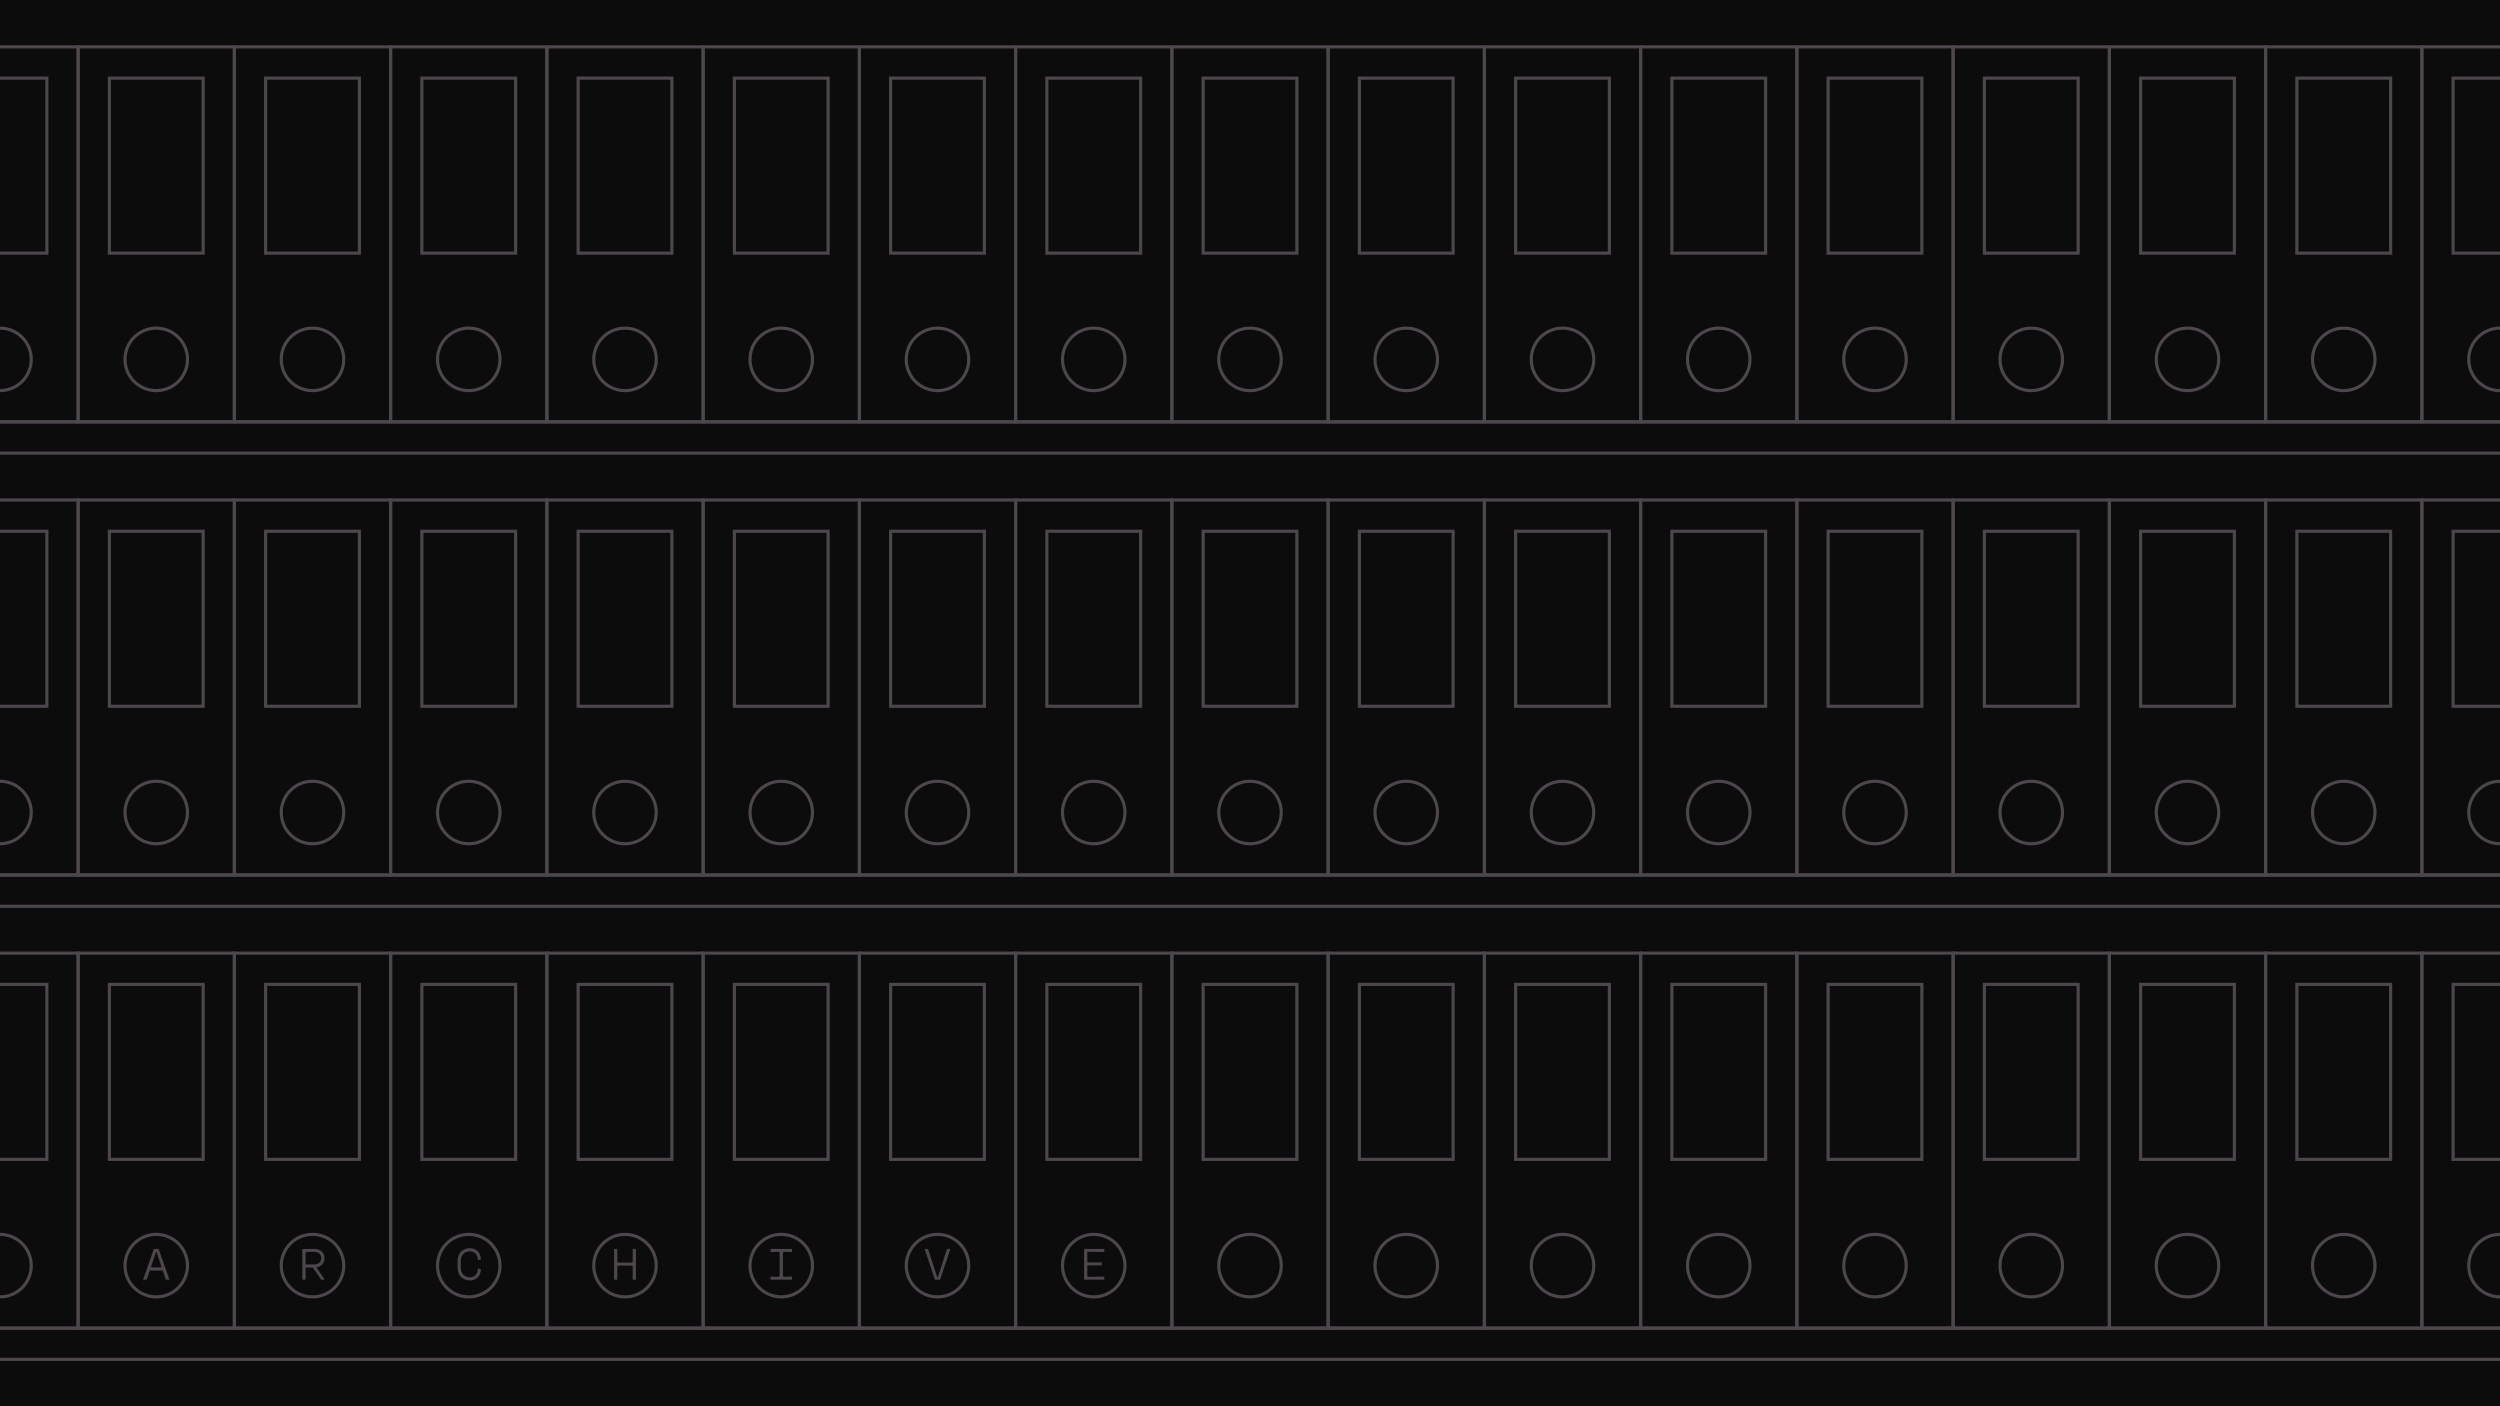 <svg width="1600" height="900" viewBox="0 0 1600 900" fill="none" xmlns="http://www.w3.org/2000/svg">
<g clip-path="url(#clip0)">
<rect width="1600" height="900" fill="#0D0C0D"/>
<path fill-rule="evenodd" clip-rule="evenodd" d="M-51 29H51V271H-51V29ZM-49 31V269H49V31H-49Z" fill="#4D474D"/>
<path fill-rule="evenodd" clip-rule="evenodd" d="M0 211C-10.493 211 -19 219.507 -19 230C-19 240.493 -10.493 249 0 249C10.493 249 19 240.493 19 230C19 219.507 10.493 211 0 211ZM-21 230C-21 218.402 -11.598 209 0 209C11.598 209 21 218.402 21 230C21 241.598 11.598 251 0 251C-11.598 251 -21 241.598 -21 230Z" fill="#4D474D"/>
<path fill-rule="evenodd" clip-rule="evenodd" d="M-31 49H31V163H-31V49ZM-29 51V161H29V51H-29Z" fill="#4D474D"/>
<path fill-rule="evenodd" clip-rule="evenodd" d="M49 29H151V271H49V29ZM51 31V269H149V31H51Z" fill="#4D474D"/>
<path fill-rule="evenodd" clip-rule="evenodd" d="M100 211C89.507 211 81 219.507 81 230C81 240.493 89.507 249 100 249C110.493 249 119 240.493 119 230C119 219.507 110.493 211 100 211ZM79 230C79 218.402 88.402 209 100 209C111.598 209 121 218.402 121 230C121 241.598 111.598 251 100 251C88.402 251 79 241.598 79 230Z" fill="#4D474D"/>
<path fill-rule="evenodd" clip-rule="evenodd" d="M69 49H131V163H69V49ZM71 51V161H129V51H71Z" fill="#4D474D"/>
<path fill-rule="evenodd" clip-rule="evenodd" d="M149 29H251V271H149V29ZM151 31V269H249V31H151Z" fill="#4D474D"/>
<path fill-rule="evenodd" clip-rule="evenodd" d="M200 211C189.507 211 181 219.507 181 230C181 240.493 189.507 249 200 249C210.493 249 219 240.493 219 230C219 219.507 210.493 211 200 211ZM179 230C179 218.402 188.402 209 200 209C211.598 209 221 218.402 221 230C221 241.598 211.598 251 200 251C188.402 251 179 241.598 179 230Z" fill="#4D474D"/>
<path fill-rule="evenodd" clip-rule="evenodd" d="M169 49H231V163H169V49ZM171 51V161H229V51H171Z" fill="#4D474D"/>
<path fill-rule="evenodd" clip-rule="evenodd" d="M249 29H351V271H249V29ZM251 31V269H349V31H251Z" fill="#4D474D"/>
<path fill-rule="evenodd" clip-rule="evenodd" d="M300 211C289.507 211 281 219.507 281 230C281 240.493 289.507 249 300 249C310.493 249 319 240.493 319 230C319 219.507 310.493 211 300 211ZM279 230C279 218.402 288.402 209 300 209C311.598 209 321 218.402 321 230C321 241.598 311.598 251 300 251C288.402 251 279 241.598 279 230Z" fill="#4D474D"/>
<path fill-rule="evenodd" clip-rule="evenodd" d="M269 49H331V163H269V49ZM271 51V161H329V51H271Z" fill="#4D474D"/>
<path fill-rule="evenodd" clip-rule="evenodd" d="M349 29H451V271H349V29ZM351 31V269H449V31H351Z" fill="#4D474D"/>
<path fill-rule="evenodd" clip-rule="evenodd" d="M400 211C389.507 211 381 219.507 381 230C381 240.493 389.507 249 400 249C410.493 249 419 240.493 419 230C419 219.507 410.493 211 400 211ZM379 230C379 218.402 388.402 209 400 209C411.598 209 421 218.402 421 230C421 241.598 411.598 251 400 251C388.402 251 379 241.598 379 230Z" fill="#4D474D"/>
<path fill-rule="evenodd" clip-rule="evenodd" d="M369 49H431V163H369V49ZM371 51V161H429V51H371Z" fill="#4D474D"/>
<path fill-rule="evenodd" clip-rule="evenodd" d="M449 29H551V271H449V29ZM451 31V269H549V31H451Z" fill="#4D474D"/>
<path fill-rule="evenodd" clip-rule="evenodd" d="M500 211C489.507 211 481 219.507 481 230C481 240.493 489.507 249 500 249C510.493 249 519 240.493 519 230C519 219.507 510.493 211 500 211ZM479 230C479 218.402 488.402 209 500 209C511.598 209 521 218.402 521 230C521 241.598 511.598 251 500 251C488.402 251 479 241.598 479 230Z" fill="#4D474D"/>
<path fill-rule="evenodd" clip-rule="evenodd" d="M469 49H531V163H469V49ZM471 51V161H529V51H471Z" fill="#4D474D"/>
<path fill-rule="evenodd" clip-rule="evenodd" d="M549 29H651V271H549V29ZM551 31V269H649V31H551Z" fill="#4D474D"/>
<path fill-rule="evenodd" clip-rule="evenodd" d="M600 211C589.507 211 581 219.507 581 230C581 240.493 589.507 249 600 249C610.493 249 619 240.493 619 230C619 219.507 610.493 211 600 211ZM579 230C579 218.402 588.402 209 600 209C611.598 209 621 218.402 621 230C621 241.598 611.598 251 600 251C588.402 251 579 241.598 579 230Z" fill="#4D474D"/>
<path fill-rule="evenodd" clip-rule="evenodd" d="M569 49H631V163H569V49ZM571 51V161H629V51H571Z" fill="#4D474D"/>
<path fill-rule="evenodd" clip-rule="evenodd" d="M649 29H751V271H649V29ZM651 31V269H749V31H651Z" fill="#4D474D"/>
<path fill-rule="evenodd" clip-rule="evenodd" d="M700 211C689.507 211 681 219.507 681 230C681 240.493 689.507 249 700 249C710.493 249 719 240.493 719 230C719 219.507 710.493 211 700 211ZM679 230C679 218.402 688.402 209 700 209C711.598 209 721 218.402 721 230C721 241.598 711.598 251 700 251C688.402 251 679 241.598 679 230Z" fill="#4D474D"/>
<path fill-rule="evenodd" clip-rule="evenodd" d="M669 49H731V163H669V49ZM671 51V161H729V51H671Z" fill="#4D474D"/>
<path fill-rule="evenodd" clip-rule="evenodd" d="M749 29H851V271H749V29ZM751 31V269H849V31H751Z" fill="#4D474D"/>
<path fill-rule="evenodd" clip-rule="evenodd" d="M800 211C789.507 211 781 219.507 781 230C781 240.493 789.507 249 800 249C810.493 249 819 240.493 819 230C819 219.507 810.493 211 800 211ZM779 230C779 218.402 788.402 209 800 209C811.598 209 821 218.402 821 230C821 241.598 811.598 251 800 251C788.402 251 779 241.598 779 230Z" fill="#4D474D"/>
<path fill-rule="evenodd" clip-rule="evenodd" d="M769 49H831V163H769V49ZM771 51V161H829V51H771Z" fill="#4D474D"/>
<path fill-rule="evenodd" clip-rule="evenodd" d="M849 29H951V271H849V29ZM851 31V269H949V31H851Z" fill="#4D474D"/>
<path fill-rule="evenodd" clip-rule="evenodd" d="M900 211C889.507 211 881 219.507 881 230C881 240.493 889.507 249 900 249C910.493 249 919 240.493 919 230C919 219.507 910.493 211 900 211ZM879 230C879 218.402 888.402 209 900 209C911.598 209 921 218.402 921 230C921 241.598 911.598 251 900 251C888.402 251 879 241.598 879 230Z" fill="#4D474D"/>
<path fill-rule="evenodd" clip-rule="evenodd" d="M869 49H931V163H869V49ZM871 51V161H929V51H871Z" fill="#4D474D"/>
<path fill-rule="evenodd" clip-rule="evenodd" d="M949 29H1051V271H949V29ZM951 31V269H1049V31H951Z" fill="#4D474D"/>
<path fill-rule="evenodd" clip-rule="evenodd" d="M1000 211C989.507 211 981 219.507 981 230C981 240.493 989.507 249 1000 249C1010.49 249 1019 240.493 1019 230C1019 219.507 1010.49 211 1000 211ZM979 230C979 218.402 988.402 209 1000 209C1011.6 209 1021 218.402 1021 230C1021 241.598 1011.6 251 1000 251C988.402 251 979 241.598 979 230Z" fill="#4D474D"/>
<path fill-rule="evenodd" clip-rule="evenodd" d="M969 49H1031V163H969V49ZM971 51V161H1029V51H971Z" fill="#4D474D"/>
<path fill-rule="evenodd" clip-rule="evenodd" d="M1049 29H1151V271H1049V29ZM1051 31V269H1149V31H1051Z" fill="#4D474D"/>
<path fill-rule="evenodd" clip-rule="evenodd" d="M1100 211C1089.51 211 1081 219.507 1081 230C1081 240.493 1089.51 249 1100 249C1110.49 249 1119 240.493 1119 230C1119 219.507 1110.49 211 1100 211ZM1079 230C1079 218.402 1088.4 209 1100 209C1111.6 209 1121 218.402 1121 230C1121 241.598 1111.6 251 1100 251C1088.4 251 1079 241.598 1079 230Z" fill="#4D474D"/>
<path fill-rule="evenodd" clip-rule="evenodd" d="M1069 49H1131V163H1069V49ZM1071 51V161H1129V51H1071Z" fill="#4D474D"/>
<path fill-rule="evenodd" clip-rule="evenodd" d="M1149 29H1251V271H1149V29ZM1151 31V269H1249V31H1151Z" fill="#4D474D"/>
<path fill-rule="evenodd" clip-rule="evenodd" d="M1200 211C1189.51 211 1181 219.507 1181 230C1181 240.493 1189.51 249 1200 249C1210.49 249 1219 240.493 1219 230C1219 219.507 1210.49 211 1200 211ZM1179 230C1179 218.402 1188.4 209 1200 209C1211.6 209 1221 218.402 1221 230C1221 241.598 1211.6 251 1200 251C1188.4 251 1179 241.598 1179 230Z" fill="#4D474D"/>
<path fill-rule="evenodd" clip-rule="evenodd" d="M1169 49H1231V163H1169V49ZM1171 51V161H1229V51H1171Z" fill="#4D474D"/>
<path fill-rule="evenodd" clip-rule="evenodd" d="M1249 29H1351V271H1249V29ZM1251 31V269H1349V31H1251Z" fill="#4D474D"/>
<path fill-rule="evenodd" clip-rule="evenodd" d="M1300 211C1289.51 211 1281 219.507 1281 230C1281 240.493 1289.51 249 1300 249C1310.49 249 1319 240.493 1319 230C1319 219.507 1310.49 211 1300 211ZM1279 230C1279 218.402 1288.4 209 1300 209C1311.6 209 1321 218.402 1321 230C1321 241.598 1311.6 251 1300 251C1288.4 251 1279 241.598 1279 230Z" fill="#4D474D"/>
<path fill-rule="evenodd" clip-rule="evenodd" d="M1269 49H1331V163H1269V49ZM1271 51V161H1329V51H1271Z" fill="#4D474D"/>
<path fill-rule="evenodd" clip-rule="evenodd" d="M1349 29H1451V271H1349V29ZM1351 31V269H1449V31H1351Z" fill="#4D474D"/>
<path fill-rule="evenodd" clip-rule="evenodd" d="M1400 211C1389.51 211 1381 219.507 1381 230C1381 240.493 1389.51 249 1400 249C1410.49 249 1419 240.493 1419 230C1419 219.507 1410.49 211 1400 211ZM1379 230C1379 218.402 1388.4 209 1400 209C1411.6 209 1421 218.402 1421 230C1421 241.598 1411.6 251 1400 251C1388.4 251 1379 241.598 1379 230Z" fill="#4D474D"/>
<path fill-rule="evenodd" clip-rule="evenodd" d="M1369 49H1431V163H1369V49ZM1371 51V161H1429V51H1371Z" fill="#4D474D"/>
<path fill-rule="evenodd" clip-rule="evenodd" d="M1449 29H1551V271H1449V29ZM1451 31V269H1549V31H1451Z" fill="#4D474D"/>
<path fill-rule="evenodd" clip-rule="evenodd" d="M1500 211C1489.51 211 1481 219.507 1481 230C1481 240.493 1489.51 249 1500 249C1510.49 249 1519 240.493 1519 230C1519 219.507 1510.49 211 1500 211ZM1479 230C1479 218.402 1488.4 209 1500 209C1511.6 209 1521 218.402 1521 230C1521 241.598 1511.6 251 1500 251C1488.4 251 1479 241.598 1479 230Z" fill="#4D474D"/>
<path fill-rule="evenodd" clip-rule="evenodd" d="M1469 49H1531V163H1469V49ZM1471 51V161H1529V51H1471Z" fill="#4D474D"/>
<path fill-rule="evenodd" clip-rule="evenodd" d="M1549 29H1651V271H1549V29ZM1551 31V269H1649V31H1551Z" fill="#4D474D"/>
<path fill-rule="evenodd" clip-rule="evenodd" d="M1600 211C1589.51 211 1581 219.507 1581 230C1581 240.493 1589.51 249 1600 249C1610.49 249 1619 240.493 1619 230C1619 219.507 1610.49 211 1600 211ZM1579 230C1579 218.402 1588.4 209 1600 209C1611.6 209 1621 218.402 1621 230C1621 241.598 1611.6 251 1600 251C1588.4 251 1579 241.598 1579 230Z" fill="#4D474D"/>
<path fill-rule="evenodd" clip-rule="evenodd" d="M1569 49H1631V163H1569V49ZM1571 51V161H1629V51H1571Z" fill="#4D474D"/>
<path fill-rule="evenodd" clip-rule="evenodd" d="M-73 269H1673V291H-73V269ZM-71 271V289H1671V271H-71Z" fill="#4D474D"/>
<path fill-rule="evenodd" clip-rule="evenodd" d="M-51 609H51V851H-51V609ZM-49 611V849H49V611H-49Z" fill="#4D474D"/>
<path fill-rule="evenodd" clip-rule="evenodd" d="M0 791C-10.493 791 -19 799.507 -19 810C-19 820.493 -10.493 829 0 829C10.493 829 19 820.493 19 810C19 799.507 10.493 791 0 791ZM-21 810C-21 798.402 -11.598 789 0 789C11.598 789 21 798.402 21 810C21 821.598 11.598 831 0 831C-11.598 831 -21 821.598 -21 810Z" fill="#4D474D"/>
<path fill-rule="evenodd" clip-rule="evenodd" d="M-31 629H31V743H-31V629ZM-29 631V741H29V631H-29Z" fill="#4D474D"/>
<path fill-rule="evenodd" clip-rule="evenodd" d="M49 609H151V851H49V609ZM51 611V849H149V611H51Z" fill="#4D474D"/>
<path fill-rule="evenodd" clip-rule="evenodd" d="M100 791C89.507 791 81 799.507 81 810C81 820.493 89.507 829 100 829C110.493 829 119 820.493 119 810C119 799.507 110.493 791 100 791ZM79 810C79 798.402 88.402 789 100 789C111.598 789 121 798.402 121 810C121 821.598 111.598 831 100 831C88.402 831 79 821.598 79 810Z" fill="#4D474D"/>
<path fill-rule="evenodd" clip-rule="evenodd" d="M69 629H131V743H69V629ZM71 631V741H129V631H71Z" fill="#4D474D"/>
<path fill-rule="evenodd" clip-rule="evenodd" d="M149 609H251V851H149V609ZM151 611V849H249V611H151Z" fill="#4D474D"/>
<path fill-rule="evenodd" clip-rule="evenodd" d="M200 791C189.507 791 181 799.507 181 810C181 820.493 189.507 829 200 829C210.493 829 219 820.493 219 810C219 799.507 210.493 791 200 791ZM179 810C179 798.402 188.402 789 200 789C211.598 789 221 798.402 221 810C221 821.598 211.598 831 200 831C188.402 831 179 821.598 179 810Z" fill="#4D474D"/>
<path fill-rule="evenodd" clip-rule="evenodd" d="M169 629H231V743H169V629ZM171 631V741H229V631H171Z" fill="#4D474D"/>
<path fill-rule="evenodd" clip-rule="evenodd" d="M249 609H351V851H249V609ZM251 611V849H349V611H251Z" fill="#4D474D"/>
<path fill-rule="evenodd" clip-rule="evenodd" d="M300 791C289.507 791 281 799.507 281 810C281 820.493 289.507 829 300 829C310.493 829 319 820.493 319 810C319 799.507 310.493 791 300 791ZM279 810C279 798.402 288.402 789 300 789C311.598 789 321 798.402 321 810C321 821.598 311.598 831 300 831C288.402 831 279 821.598 279 810Z" fill="#4D474D"/>
<path fill-rule="evenodd" clip-rule="evenodd" d="M269 629H331V743H269V629ZM271 631V741H329V631H271Z" fill="#4D474D"/>
<path fill-rule="evenodd" clip-rule="evenodd" d="M349 609H451V851H349V609ZM351 611V849H449V611H351Z" fill="#4D474D"/>
<path fill-rule="evenodd" clip-rule="evenodd" d="M400 791C389.507 791 381 799.507 381 810C381 820.493 389.507 829 400 829C410.493 829 419 820.493 419 810C419 799.507 410.493 791 400 791ZM379 810C379 798.402 388.402 789 400 789C411.598 789 421 798.402 421 810C421 821.598 411.598 831 400 831C388.402 831 379 821.598 379 810Z" fill="#4D474D"/>
<path fill-rule="evenodd" clip-rule="evenodd" d="M369 629H431V743H369V629ZM371 631V741H429V631H371Z" fill="#4D474D"/>
<path fill-rule="evenodd" clip-rule="evenodd" d="M449 609H551V851H449V609ZM451 611V849H549V611H451Z" fill="#4D474D"/>
<path fill-rule="evenodd" clip-rule="evenodd" d="M500 791C489.507 791 481 799.507 481 810C481 820.493 489.507 829 500 829C510.493 829 519 820.493 519 810C519 799.507 510.493 791 500 791ZM479 810C479 798.402 488.402 789 500 789C511.598 789 521 798.402 521 810C521 821.598 511.598 831 500 831C488.402 831 479 821.598 479 810Z" fill="#4D474D"/>
<path fill-rule="evenodd" clip-rule="evenodd" d="M469 629H531V743H469V629ZM471 631V741H529V631H471Z" fill="#4D474D"/>
<path fill-rule="evenodd" clip-rule="evenodd" d="M549 609H651V851H549V609ZM551 611V849H649V611H551Z" fill="#4D474D"/>
<path fill-rule="evenodd" clip-rule="evenodd" d="M600 791C589.507 791 581 799.507 581 810C581 820.493 589.507 829 600 829C610.493 829 619 820.493 619 810C619 799.507 610.493 791 600 791ZM579 810C579 798.402 588.402 789 600 789C611.598 789 621 798.402 621 810C621 821.598 611.598 831 600 831C588.402 831 579 821.598 579 810Z" fill="#4D474D"/>
<path fill-rule="evenodd" clip-rule="evenodd" d="M569 629H631V743H569V629ZM571 631V741H629V631H571Z" fill="#4D474D"/>
<path fill-rule="evenodd" clip-rule="evenodd" d="M649 609H751V851H649V609ZM651 611V849H749V611H651Z" fill="#4D474D"/>
<path fill-rule="evenodd" clip-rule="evenodd" d="M700 791C689.507 791 681 799.507 681 810C681 820.493 689.507 829 700 829C710.493 829 719 820.493 719 810C719 799.507 710.493 791 700 791ZM679 810C679 798.402 688.402 789 700 789C711.598 789 721 798.402 721 810C721 821.598 711.598 831 700 831C688.402 831 679 821.598 679 810Z" fill="#4D474D"/>
<path fill-rule="evenodd" clip-rule="evenodd" d="M669 629H731V743H669V629ZM671 631V741H729V631H671Z" fill="#4D474D"/>
<path fill-rule="evenodd" clip-rule="evenodd" d="M749 609H851V851H749V609ZM751 611V849H849V611H751Z" fill="#4D474D"/>
<path fill-rule="evenodd" clip-rule="evenodd" d="M800 791C789.507 791 781 799.507 781 810C781 820.493 789.507 829 800 829C810.493 829 819 820.493 819 810C819 799.507 810.493 791 800 791ZM779 810C779 798.402 788.402 789 800 789C811.598 789 821 798.402 821 810C821 821.598 811.598 831 800 831C788.402 831 779 821.598 779 810Z" fill="#4D474D"/>
<path fill-rule="evenodd" clip-rule="evenodd" d="M769 629H831V743H769V629ZM771 631V741H829V631H771Z" fill="#4D474D"/>
<path fill-rule="evenodd" clip-rule="evenodd" d="M849 609H951V851H849V609ZM851 611V849H949V611H851Z" fill="#4D474D"/>
<path fill-rule="evenodd" clip-rule="evenodd" d="M900 791C889.507 791 881 799.507 881 810C881 820.493 889.507 829 900 829C910.493 829 919 820.493 919 810C919 799.507 910.493 791 900 791ZM879 810C879 798.402 888.402 789 900 789C911.598 789 921 798.402 921 810C921 821.598 911.598 831 900 831C888.402 831 879 821.598 879 810Z" fill="#4D474D"/>
<path fill-rule="evenodd" clip-rule="evenodd" d="M869 629H931V743H869V629ZM871 631V741H929V631H871Z" fill="#4D474D"/>
<path fill-rule="evenodd" clip-rule="evenodd" d="M949 609H1051V851H949V609ZM951 611V849H1049V611H951Z" fill="#4D474D"/>
<path fill-rule="evenodd" clip-rule="evenodd" d="M1000 791C989.507 791 981 799.507 981 810C981 820.493 989.507 829 1000 829C1010.49 829 1019 820.493 1019 810C1019 799.507 1010.49 791 1000 791ZM979 810C979 798.402 988.402 789 1000 789C1011.6 789 1021 798.402 1021 810C1021 821.598 1011.6 831 1000 831C988.402 831 979 821.598 979 810Z" fill="#4D474D"/>
<path fill-rule="evenodd" clip-rule="evenodd" d="M969 629H1031V743H969V629ZM971 631V741H1029V631H971Z" fill="#4D474D"/>
<path fill-rule="evenodd" clip-rule="evenodd" d="M1049 609H1151V851H1049V609ZM1051 611V849H1149V611H1051Z" fill="#4D474D"/>
<path fill-rule="evenodd" clip-rule="evenodd" d="M1100 791C1089.51 791 1081 799.507 1081 810C1081 820.493 1089.51 829 1100 829C1110.49 829 1119 820.493 1119 810C1119 799.507 1110.49 791 1100 791ZM1079 810C1079 798.402 1088.4 789 1100 789C1111.6 789 1121 798.402 1121 810C1121 821.598 1111.6 831 1100 831C1088.4 831 1079 821.598 1079 810Z" fill="#4D474D"/>
<path fill-rule="evenodd" clip-rule="evenodd" d="M1069 629H1131V743H1069V629ZM1071 631V741H1129V631H1071Z" fill="#4D474D"/>
<path fill-rule="evenodd" clip-rule="evenodd" d="M1149 609H1251V851H1149V609ZM1151 611V849H1249V611H1151Z" fill="#4D474D"/>
<path fill-rule="evenodd" clip-rule="evenodd" d="M1200 791C1189.51 791 1181 799.507 1181 810C1181 820.493 1189.51 829 1200 829C1210.49 829 1219 820.493 1219 810C1219 799.507 1210.49 791 1200 791ZM1179 810C1179 798.402 1188.4 789 1200 789C1211.6 789 1221 798.402 1221 810C1221 821.598 1211.6 831 1200 831C1188.4 831 1179 821.598 1179 810Z" fill="#4D474D"/>
<path fill-rule="evenodd" clip-rule="evenodd" d="M1169 629H1231V743H1169V629ZM1171 631V741H1229V631H1171Z" fill="#4D474D"/>
<path fill-rule="evenodd" clip-rule="evenodd" d="M1249 609H1351V851H1249V609ZM1251 611V849H1349V611H1251Z" fill="#4D474D"/>
<path fill-rule="evenodd" clip-rule="evenodd" d="M1300 791C1289.51 791 1281 799.507 1281 810C1281 820.493 1289.51 829 1300 829C1310.49 829 1319 820.493 1319 810C1319 799.507 1310.49 791 1300 791ZM1279 810C1279 798.402 1288.4 789 1300 789C1311.6 789 1321 798.402 1321 810C1321 821.598 1311.6 831 1300 831C1288.4 831 1279 821.598 1279 810Z" fill="#4D474D"/>
<path fill-rule="evenodd" clip-rule="evenodd" d="M1269 629H1331V743H1269V629ZM1271 631V741H1329V631H1271Z" fill="#4D474D"/>
<path fill-rule="evenodd" clip-rule="evenodd" d="M1349 609H1451V851H1349V609ZM1351 611V849H1449V611H1351Z" fill="#4D474D"/>
<path fill-rule="evenodd" clip-rule="evenodd" d="M1400 791C1389.51 791 1381 799.507 1381 810C1381 820.493 1389.51 829 1400 829C1410.49 829 1419 820.493 1419 810C1419 799.507 1410.49 791 1400 791ZM1379 810C1379 798.402 1388.4 789 1400 789C1411.6 789 1421 798.402 1421 810C1421 821.598 1411.6 831 1400 831C1388.4 831 1379 821.598 1379 810Z" fill="#4D474D"/>
<path fill-rule="evenodd" clip-rule="evenodd" d="M1369 629H1431V743H1369V629ZM1371 631V741H1429V631H1371Z" fill="#4D474D"/>
<path fill-rule="evenodd" clip-rule="evenodd" d="M1449 609H1551V851H1449V609ZM1451 611V849H1549V611H1451Z" fill="#4D474D"/>
<path fill-rule="evenodd" clip-rule="evenodd" d="M1500 791C1489.51 791 1481 799.507 1481 810C1481 820.493 1489.51 829 1500 829C1510.49 829 1519 820.493 1519 810C1519 799.507 1510.49 791 1500 791ZM1479 810C1479 798.402 1488.4 789 1500 789C1511.6 789 1521 798.402 1521 810C1521 821.598 1511.6 831 1500 831C1488.4 831 1479 821.598 1479 810Z" fill="#4D474D"/>
<path fill-rule="evenodd" clip-rule="evenodd" d="M1469 629H1531V743H1469V629ZM1471 631V741H1529V631H1471Z" fill="#4D474D"/>
<path fill-rule="evenodd" clip-rule="evenodd" d="M1549 609H1651V851H1549V609ZM1551 611V849H1649V611H1551Z" fill="#4D474D"/>
<path fill-rule="evenodd" clip-rule="evenodd" d="M1600 791C1589.51 791 1581 799.507 1581 810C1581 820.493 1589.51 829 1600 829C1610.49 829 1619 820.493 1619 810C1619 799.507 1610.49 791 1600 791ZM1579 810C1579 798.402 1588.4 789 1600 789C1611.6 789 1621 798.402 1621 810C1621 821.598 1611.6 831 1600 831C1588.4 831 1579 821.598 1579 810Z" fill="#4D474D"/>
<path fill-rule="evenodd" clip-rule="evenodd" d="M1569 629H1631V743H1569V629ZM1571 631V741H1629V631H1571Z" fill="#4D474D"/>
<path fill-rule="evenodd" clip-rule="evenodd" d="M-73 849H1673V871H-73V849ZM-71 851V869H1671V851H-71Z" fill="#4D474D"/>
<path fill-rule="evenodd" clip-rule="evenodd" d="M-51 319H51V561H-51V319ZM-49 321V559H49V321H-49Z" fill="#4D474D"/>
<path fill-rule="evenodd" clip-rule="evenodd" d="M0 501C-10.493 501 -19 509.507 -19 520C-19 530.493 -10.493 539 0 539C10.493 539 19 530.493 19 520C19 509.507 10.493 501 0 501ZM-21 520C-21 508.402 -11.598 499 0 499C11.598 499 21 508.402 21 520C21 531.598 11.598 541 0 541C-11.598 541 -21 531.598 -21 520Z" fill="#4D474D"/>
<path fill-rule="evenodd" clip-rule="evenodd" d="M-31 339H31V453H-31V339ZM-29 341V451H29V341H-29Z" fill="#4D474D"/>
<path fill-rule="evenodd" clip-rule="evenodd" d="M49 319H151V561H49V319ZM51 321V559H149V321H51Z" fill="#4D474D"/>
<path fill-rule="evenodd" clip-rule="evenodd" d="M100 501C89.507 501 81 509.507 81 520C81 530.493 89.507 539 100 539C110.493 539 119 530.493 119 520C119 509.507 110.493 501 100 501ZM79 520C79 508.402 88.402 499 100 499C111.598 499 121 508.402 121 520C121 531.598 111.598 541 100 541C88.402 541 79 531.598 79 520Z" fill="#4D474D"/>
<path fill-rule="evenodd" clip-rule="evenodd" d="M69 339H131V453H69V339ZM71 341V451H129V341H71Z" fill="#4D474D"/>
<path fill-rule="evenodd" clip-rule="evenodd" d="M149 319H251V561H149V319ZM151 321V559H249V321H151Z" fill="#4D474D"/>
<path fill-rule="evenodd" clip-rule="evenodd" d="M200 501C189.507 501 181 509.507 181 520C181 530.493 189.507 539 200 539C210.493 539 219 530.493 219 520C219 509.507 210.493 501 200 501ZM179 520C179 508.402 188.402 499 200 499C211.598 499 221 508.402 221 520C221 531.598 211.598 541 200 541C188.402 541 179 531.598 179 520Z" fill="#4D474D"/>
<path fill-rule="evenodd" clip-rule="evenodd" d="M169 339H231V453H169V339ZM171 341V451H229V341H171Z" fill="#4D474D"/>
<path fill-rule="evenodd" clip-rule="evenodd" d="M249 319H351V561H249V319ZM251 321V559H349V321H251Z" fill="#4D474D"/>
<path fill-rule="evenodd" clip-rule="evenodd" d="M300 501C289.507 501 281 509.507 281 520C281 530.493 289.507 539 300 539C310.493 539 319 530.493 319 520C319 509.507 310.493 501 300 501ZM279 520C279 508.402 288.402 499 300 499C311.598 499 321 508.402 321 520C321 531.598 311.598 541 300 541C288.402 541 279 531.598 279 520Z" fill="#4D474D"/>
<path fill-rule="evenodd" clip-rule="evenodd" d="M269 339H331V453H269V339ZM271 341V451H329V341H271Z" fill="#4D474D"/>
<path fill-rule="evenodd" clip-rule="evenodd" d="M349 319H451V561H349V319ZM351 321V559H449V321H351Z" fill="#4D474D"/>
<path fill-rule="evenodd" clip-rule="evenodd" d="M400 501C389.507 501 381 509.507 381 520C381 530.493 389.507 539 400 539C410.493 539 419 530.493 419 520C419 509.507 410.493 501 400 501ZM379 520C379 508.402 388.402 499 400 499C411.598 499 421 508.402 421 520C421 531.598 411.598 541 400 541C388.402 541 379 531.598 379 520Z" fill="#4D474D"/>
<path fill-rule="evenodd" clip-rule="evenodd" d="M369 339H431V453H369V339ZM371 341V451H429V341H371Z" fill="#4D474D"/>
<path fill-rule="evenodd" clip-rule="evenodd" d="M449 319H551V561H449V319ZM451 321V559H549V321H451Z" fill="#4D474D"/>
<path fill-rule="evenodd" clip-rule="evenodd" d="M500 501C489.507 501 481 509.507 481 520C481 530.493 489.507 539 500 539C510.493 539 519 530.493 519 520C519 509.507 510.493 501 500 501ZM479 520C479 508.402 488.402 499 500 499C511.598 499 521 508.402 521 520C521 531.598 511.598 541 500 541C488.402 541 479 531.598 479 520Z" fill="#4D474D"/>
<path fill-rule="evenodd" clip-rule="evenodd" d="M469 339H531V453H469V339ZM471 341V451H529V341H471Z" fill="#4D474D"/>
<path fill-rule="evenodd" clip-rule="evenodd" d="M549 319H651V561H549V319ZM551 321V559H649V321H551Z" fill="#4D474D"/>
<path fill-rule="evenodd" clip-rule="evenodd" d="M600 501C589.507 501 581 509.507 581 520C581 530.493 589.507 539 600 539C610.493 539 619 530.493 619 520C619 509.507 610.493 501 600 501ZM579 520C579 508.402 588.402 499 600 499C611.598 499 621 508.402 621 520C621 531.598 611.598 541 600 541C588.402 541 579 531.598 579 520Z" fill="#4D474D"/>
<path fill-rule="evenodd" clip-rule="evenodd" d="M569 339H631V453H569V339ZM571 341V451H629V341H571Z" fill="#4D474D"/>
<path fill-rule="evenodd" clip-rule="evenodd" d="M649 319H751V561H649V319ZM651 321V559H749V321H651Z" fill="#4D474D"/>
<path fill-rule="evenodd" clip-rule="evenodd" d="M700 501C689.507 501 681 509.507 681 520C681 530.493 689.507 539 700 539C710.493 539 719 530.493 719 520C719 509.507 710.493 501 700 501ZM679 520C679 508.402 688.402 499 700 499C711.598 499 721 508.402 721 520C721 531.598 711.598 541 700 541C688.402 541 679 531.598 679 520Z" fill="#4D474D"/>
<path fill-rule="evenodd" clip-rule="evenodd" d="M669 339H731V453H669V339ZM671 341V451H729V341H671Z" fill="#4D474D"/>
<path fill-rule="evenodd" clip-rule="evenodd" d="M749 319H851V561H749V319ZM751 321V559H849V321H751Z" fill="#4D474D"/>
<path fill-rule="evenodd" clip-rule="evenodd" d="M800 501C789.507 501 781 509.507 781 520C781 530.493 789.507 539 800 539C810.493 539 819 530.493 819 520C819 509.507 810.493 501 800 501ZM779 520C779 508.402 788.402 499 800 499C811.598 499 821 508.402 821 520C821 531.598 811.598 541 800 541C788.402 541 779 531.598 779 520Z" fill="#4D474D"/>
<path fill-rule="evenodd" clip-rule="evenodd" d="M769 339H831V453H769V339ZM771 341V451H829V341H771Z" fill="#4D474D"/>
<path fill-rule="evenodd" clip-rule="evenodd" d="M849 319H951V561H849V319ZM851 321V559H949V321H851Z" fill="#4D474D"/>
<path fill-rule="evenodd" clip-rule="evenodd" d="M900 501C889.507 501 881 509.507 881 520C881 530.493 889.507 539 900 539C910.493 539 919 530.493 919 520C919 509.507 910.493 501 900 501ZM879 520C879 508.402 888.402 499 900 499C911.598 499 921 508.402 921 520C921 531.598 911.598 541 900 541C888.402 541 879 531.598 879 520Z" fill="#4D474D"/>
<path fill-rule="evenodd" clip-rule="evenodd" d="M869 339H931V453H869V339ZM871 341V451H929V341H871Z" fill="#4D474D"/>
<path fill-rule="evenodd" clip-rule="evenodd" d="M949 319H1051V561H949V319ZM951 321V559H1049V321H951Z" fill="#4D474D"/>
<path fill-rule="evenodd" clip-rule="evenodd" d="M1000 501C989.507 501 981 509.507 981 520C981 530.493 989.507 539 1000 539C1010.49 539 1019 530.493 1019 520C1019 509.507 1010.49 501 1000 501ZM979 520C979 508.402 988.402 499 1000 499C1011.6 499 1021 508.402 1021 520C1021 531.598 1011.6 541 1000 541C988.402 541 979 531.598 979 520Z" fill="#4D474D"/>
<path fill-rule="evenodd" clip-rule="evenodd" d="M969 339H1031V453H969V339ZM971 341V451H1029V341H971Z" fill="#4D474D"/>
<path fill-rule="evenodd" clip-rule="evenodd" d="M1049 319H1151V561H1049V319ZM1051 321V559H1149V321H1051Z" fill="#4D474D"/>
<path fill-rule="evenodd" clip-rule="evenodd" d="M1100 501C1089.51 501 1081 509.507 1081 520C1081 530.493 1089.51 539 1100 539C1110.49 539 1119 530.493 1119 520C1119 509.507 1110.49 501 1100 501ZM1079 520C1079 508.402 1088.4 499 1100 499C1111.6 499 1121 508.402 1121 520C1121 531.598 1111.6 541 1100 541C1088.4 541 1079 531.598 1079 520Z" fill="#4D474D"/>
<path fill-rule="evenodd" clip-rule="evenodd" d="M1069 339H1131V453H1069V339ZM1071 341V451H1129V341H1071Z" fill="#4D474D"/>
<path fill-rule="evenodd" clip-rule="evenodd" d="M1149 319H1251V561H1149V319ZM1151 321V559H1249V321H1151Z" fill="#4D474D"/>
<path fill-rule="evenodd" clip-rule="evenodd" d="M1200 501C1189.51 501 1181 509.507 1181 520C1181 530.493 1189.51 539 1200 539C1210.49 539 1219 530.493 1219 520C1219 509.507 1210.49 501 1200 501ZM1179 520C1179 508.402 1188.4 499 1200 499C1211.6 499 1221 508.402 1221 520C1221 531.598 1211.6 541 1200 541C1188.4 541 1179 531.598 1179 520Z" fill="#4D474D"/>
<path fill-rule="evenodd" clip-rule="evenodd" d="M1169 339H1231V453H1169V339ZM1171 341V451H1229V341H1171Z" fill="#4D474D"/>
<path fill-rule="evenodd" clip-rule="evenodd" d="M1249 319H1351V561H1249V319ZM1251 321V559H1349V321H1251Z" fill="#4D474D"/>
<path fill-rule="evenodd" clip-rule="evenodd" d="M1300 501C1289.51 501 1281 509.507 1281 520C1281 530.493 1289.51 539 1300 539C1310.49 539 1319 530.493 1319 520C1319 509.507 1310.49 501 1300 501ZM1279 520C1279 508.402 1288.4 499 1300 499C1311.6 499 1321 508.402 1321 520C1321 531.598 1311.6 541 1300 541C1288.4 541 1279 531.598 1279 520Z" fill="#4D474D"/>
<path fill-rule="evenodd" clip-rule="evenodd" d="M1269 339H1331V453H1269V339ZM1271 341V451H1329V341H1271Z" fill="#4D474D"/>
<path fill-rule="evenodd" clip-rule="evenodd" d="M1349 319H1451V561H1349V319ZM1351 321V559H1449V321H1351Z" fill="#4D474D"/>
<path fill-rule="evenodd" clip-rule="evenodd" d="M1400 501C1389.51 501 1381 509.507 1381 520C1381 530.493 1389.51 539 1400 539C1410.49 539 1419 530.493 1419 520C1419 509.507 1410.49 501 1400 501ZM1379 520C1379 508.402 1388.4 499 1400 499C1411.6 499 1421 508.402 1421 520C1421 531.598 1411.6 541 1400 541C1388.4 541 1379 531.598 1379 520Z" fill="#4D474D"/>
<path fill-rule="evenodd" clip-rule="evenodd" d="M1369 339H1431V453H1369V339ZM1371 341V451H1429V341H1371Z" fill="#4D474D"/>
<path fill-rule="evenodd" clip-rule="evenodd" d="M1449 319H1551V561H1449V319ZM1451 321V559H1549V321H1451Z" fill="#4D474D"/>
<path fill-rule="evenodd" clip-rule="evenodd" d="M1500 501C1489.51 501 1481 509.507 1481 520C1481 530.493 1489.51 539 1500 539C1510.49 539 1519 530.493 1519 520C1519 509.507 1510.49 501 1500 501ZM1479 520C1479 508.402 1488.4 499 1500 499C1511.6 499 1521 508.402 1521 520C1521 531.598 1511.6 541 1500 541C1488.4 541 1479 531.598 1479 520Z" fill="#4D474D"/>
<path fill-rule="evenodd" clip-rule="evenodd" d="M1469 339H1531V453H1469V339ZM1471 341V451H1529V341H1471Z" fill="#4D474D"/>
<path fill-rule="evenodd" clip-rule="evenodd" d="M1549 319H1651V561H1549V319ZM1551 321V559H1649V321H1551Z" fill="#4D474D"/>
<path fill-rule="evenodd" clip-rule="evenodd" d="M1600 501C1589.51 501 1581 509.507 1581 520C1581 530.493 1589.51 539 1600 539C1610.49 539 1619 530.493 1619 520C1619 509.507 1610.49 501 1600 501ZM1579 520C1579 508.402 1588.4 499 1600 499C1611.6 499 1621 508.402 1621 520C1621 531.598 1611.6 541 1600 541C1588.4 541 1579 531.598 1579 520Z" fill="#4D474D"/>
<path fill-rule="evenodd" clip-rule="evenodd" d="M1569 339H1631V453H1569V339ZM1571 341V451H1629V341H1571Z" fill="#4D474D"/>
<path fill-rule="evenodd" clip-rule="evenodd" d="M-73 559H1673V581H-73V559ZM-71 561V579H1671V561H-71Z" fill="#4D474D"/>
<path d="M91.559 819H93.869L95.849 813.126H104.165L106.145 819H108.455L101.525 799.332H98.489L91.559 819ZM96.773 810.387L99.809 801.312H100.205L103.241 810.387C103.406 810.849 103.175 811.146 102.713 811.146H97.301C96.839 811.146 96.608 810.849 96.773 810.387Z" fill="#4D474D"/>
<path d="M201.36 799.332H193.506V819H195.585V811.179H200.139L205.551 819H207.861L202.482 811.113C205.65 810.651 207.663 808.308 207.663 805.239C207.663 801.807 205.188 799.332 201.36 799.332ZM195.585 809.265V801.873C195.585 801.444 195.816 801.213 196.245 801.213H201.096C203.736 801.213 205.551 802.599 205.551 805.239C205.551 807.879 203.736 809.265 201.096 809.265H195.585Z" fill="#4D474D"/>
<path d="M300.7 819.462C304.363 819.462 307.53 817.284 307.794 812.334L305.848 811.806C305.716 815.766 303.537 817.482 300.7 817.482C297.103 817.482 294.892 814.842 294.892 811.278V807.054C294.892 803.49 297.103 800.85 300.7 800.85C303.537 800.85 305.716 802.566 305.848 806.526L307.794 805.998C307.53 801.048 304.363 798.87 300.7 798.87C295.947 798.87 292.812 802.302 292.812 806.988V811.344C292.812 816.03 295.947 819.462 300.7 819.462Z" fill="#4D474D"/>
<path d="M393.011 799.332V819H395.09V810.651C395.09 810.222 395.321 809.991 395.75 809.991H404.264C404.693 809.991 404.924 810.222 404.924 810.651V819H407.003V799.332H404.924V807.417C404.924 807.846 404.693 808.077 404.264 808.077H395.75C395.321 808.077 395.09 807.846 395.09 807.417V799.332H393.011Z" fill="#4D474D"/>
<path d="M506.871 799.332H493.143V801.312L497.961 801.147C498.588 801.114 498.984 801.51 498.984 802.137V816.195C498.984 816.822 498.588 817.218 497.961 817.185L493.143 817.02V819H506.871V817.02L502.086 817.185C501.459 817.218 501.063 816.822 501.063 816.195V802.137C501.063 801.51 501.459 801.114 502.086 801.147L506.871 801.312V799.332Z" fill="#4D474D"/>
<path d="M591.757 799.332L598.357 819H601.657L608.257 799.332H606.079L600.205 817.482H599.809L593.935 799.332H591.757Z" fill="#4D474D"/>
<path d="M693.803 799.332V819H706.739V817.02L696.542 817.218C696.113 817.218 695.882 816.987 695.882 816.558V809.859H705.155V807.945H695.882V801.774C695.882 801.345 696.113 801.114 696.542 801.114L706.739 801.312V799.332H693.803Z" fill="#4D474D"/>
</g>
<defs>
<clipPath id="clip0">
<rect width="1600" height="900" fill="white"/>
</clipPath>
</defs>
</svg>
